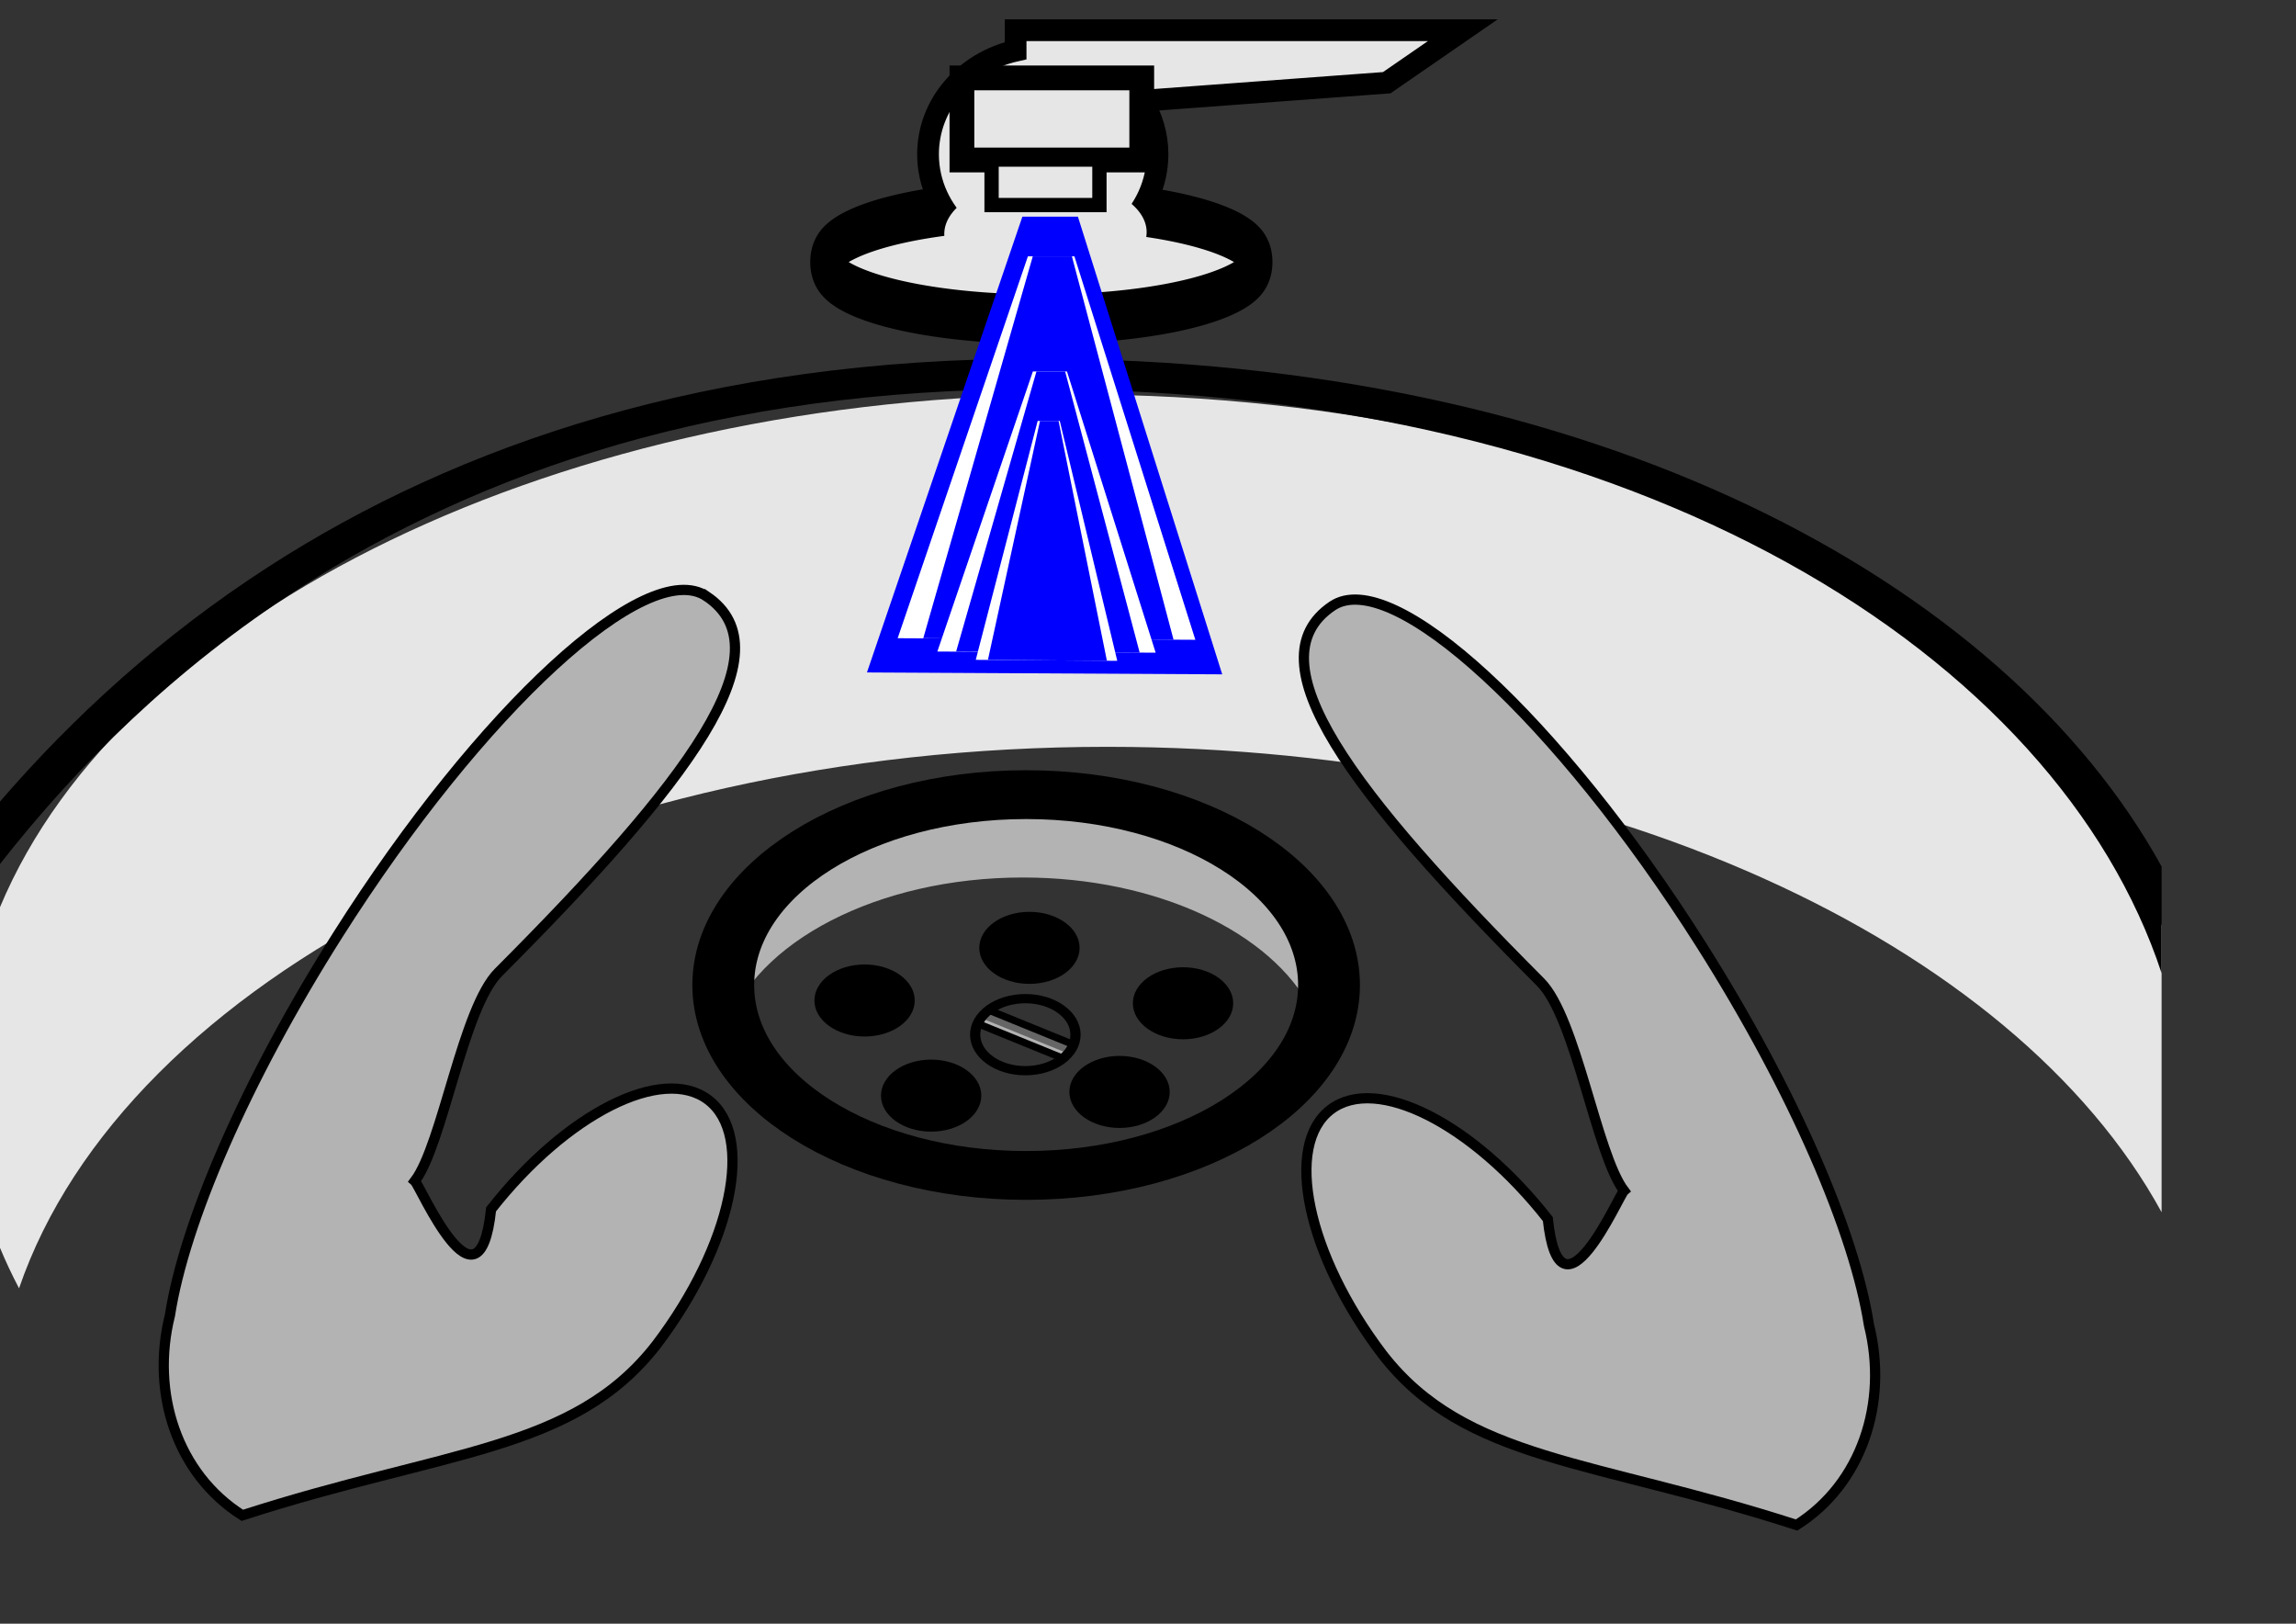 <?xml version="1.0" encoding="UTF-8" standalone="no"?>
<!-- Created with Inkscape (http://www.inkscape.org/) -->

<svg
   xmlns:dc="http://purl.org/dc/elements/1.1/"
   xmlns:cc="http://creativecommons.org/ns#"
   xmlns:rdf="http://www.w3.org/1999/02/22-rdf-syntax-ns#"
   xmlns:svg="http://www.w3.org/2000/svg"
   xmlns="http://www.w3.org/2000/svg"
   xmlns:sodipodi="http://sodipodi.sourceforge.net/DTD/sodipodi-0.dtd"
   xmlns:inkscape="http://www.inkscape.org/namespaces/inkscape"
   width="297mm"
   height="210mm"
   id="svg4644"
   version="1.1"
   inkscape:version="0.48.4 r"
   sodipodi:docname="Neues Dokument 31">
  <rect width="100%" height="100%" fill="#333333" stroke="none"/>
  <defs
     id="defs4646" />
  <sodipodi:namedview
     inkscape:document-units="mm"
     pagecolor="#ffffff"
     bordercolor="#666666"
     borderopacity="1.0"
     inkscape:pageopacity="0.0"
     inkscape:pageshadow="2"
     inkscape:window-width="1280"
     inkscape:window-height="945"
     inkscape:window-x="0"
     inkscape:window-y="25"
     inkscape:zoom="0.7989015"
     inkscape:cx="575.79629"
     inkscape:cy="416.4797"
     inkscape:current-layer="layer1"
     id="namedview4648"
     showgrid="false"
     inkscape:window-maximized="1" />
  <g
     inkscape:label="Layer 1"
     inkscape:groupmode="layer"
     id="layer1">
    <g
       id="g5527">
      <path
         id="path4653-64-7-2-3-8"
         d="M 526.625 192.844 C 273.157 192.844 60.248 299.344 0 443.438 L 0 609.969 C 2.789 616.637 5.882 623.25 9.312 629.75 C 61.201 478.552 279.647 365.062 541.312 365.062 C 781.063 365.062 984.495 460.301 1056.812 592.562 L 1056.812 452.406 C 1001.808 303.779 785.331 192.844 526.625 192.844 z "
         style="color:#000000;fill:#e6e6e6;stroke:none;stroke-width:5;marker:none;visibility:visible;display:inline;overflow:visible;enable-background:accumulate" />
      <g
         transform="translate(30.093,177.905)"
         id="g4790">
        <rect
           style="color:#000000;fill:#b3b3b3;fill-opacity:1;fill-rule:nonzero;stroke:none;stroke-width:5;marker:none;visibility:visible;display:inline;overflow:visible;enable-background:accumulate"
           id="rect4745-4-1"
           width="3.536"
           height="48.437"
           x="-128.903"
           y="536.26"
           transform="matrix(0.377,-0.926,0.926,0.377,0,0)"
           inkscape:transform-center-x="-1.6595603"
           inkscape:transform-center-y="1.4936043" />
        <rect
           style="color:#000000;fill:#666666;fill-opacity:1;fill-rule:nonzero;stroke:none;stroke-width:5;marker:none;visibility:visible;display:inline;overflow:visible;enable-background:accumulate"
           id="rect4745-4-2"
           width="3.536"
           height="48.437"
           x="-126.649"
           y="536.956"
           transform="matrix(0.377,-0.926,0.926,0.377,0,0)" />
        <path
           style="color:#000000;fill:#b3b3b3;stroke:none;stroke-width:5;marker:none;visibility:visible;display:inline;overflow:visible;enable-background:accumulate"
           d="m 466,203.031 c -81.778,0 -148.062,41.66 -148.062,93.062 0,10.021 2.525,19.674 7.188,28.719 14.13,-42.147 73.618,-73.781 144.875,-73.781 65.835,0 121.62,26.994 140.875,64.344 2.086,-6.223 3.188,-12.668 3.188,-19.281 0,-51.403 -66.284,-93.062 -148.062,-93.062 z"
           id="path4653-64-7-2"
           inkscape:connector-curvature="0" />
        <path
           sodipodi:type="arc"
           style="color:#000000;fill:#000000;fill-opacity:1;fill-rule:nonzero;stroke:none;stroke-width:5;marker:none;visibility:visible;display:inline;overflow:visible;enable-background:accumulate"
           id="path4653"
           sodipodi:cx="404.5"
           sodipodi:cy="285.59448"
           sodipodi:rx="24.5"
           sodipodi:ry="19.5"
           d="m 429,285.594 c 0,10.77 -10.969,19.5 -24.5,19.5 -13.531,0 -24.5,-8.73 -24.5,-19.5 0,-10.77 10.969,-19.5 24.5,-19.5 13.531,0 24.5,8.73 24.5,19.5 z"
           transform="matrix(1.001,0,0,0.903,-12.302,53.268)" />
        <path
           transform="matrix(1.001,0,0,0.903,68.298,27.535)"
           sodipodi:type="arc"
           style="color:#000000;fill:#000000;fill-opacity:1;fill-rule:nonzero;stroke:none;stroke-width:5;marker:none;visibility:visible;display:inline;overflow:visible;enable-background:accumulate"
           id="path4653-3"
           sodipodi:cx="404.5"
           sodipodi:cy="285.59448"
           sodipodi:rx="24.5"
           sodipodi:ry="19.5"
           d="m 429,285.594 c 0,10.77 -10.969,19.5 -24.5,19.5 -13.531,0 -24.5,-8.73 -24.5,-19.5 0,-10.77 10.969,-19.5 24.5,-19.5 13.531,0 24.5,8.73 24.5,19.5 z" />
        <path
           transform="matrix(1.001,0,0,0.903,143.39,54.623)"
           sodipodi:type="arc"
           style="color:#000000;fill:#000000;fill-opacity:1;fill-rule:nonzero;stroke:none;stroke-width:5;marker:none;visibility:visible;display:inline;overflow:visible;enable-background:accumulate"
           id="path4653-0"
           sodipodi:cx="404.5"
           sodipodi:cy="285.59448"
           sodipodi:rx="24.5"
           sodipodi:ry="19.5"
           d="m 429,285.594 c 0,10.77 -10.969,19.5 -24.5,19.5 -13.531,0 -24.5,-8.73 -24.5,-19.5 0,-10.77 10.969,-19.5 24.5,-19.5 13.531,0 24.5,8.73 24.5,19.5 z" />
        <path
           transform="matrix(1.001,0,0,0.903,20.238,99.768)"
           sodipodi:type="arc"
           style="color:#000000;fill:#000000;fill-opacity:1;fill-rule:nonzero;stroke:none;stroke-width:5;marker:none;visibility:visible;display:inline;overflow:visible;enable-background:accumulate"
           id="path4653-6"
           sodipodi:cx="404.5"
           sodipodi:cy="285.59448"
           sodipodi:rx="24.5"
           sodipodi:ry="19.5"
           d="m 429,285.594 c 0,10.77 -10.969,19.5 -24.5,19.5 -13.531,0 -24.5,-8.73 -24.5,-19.5 0,-10.77 10.969,-19.5 24.5,-19.5 13.531,0 24.5,8.73 24.5,19.5 z" />
        <path
           transform="matrix(1.001,0,0,0.903,112.352,97.962)"
           sodipodi:type="arc"
           style="color:#000000;fill:#000000;fill-opacity:1;fill-rule:nonzero;stroke:none;stroke-width:5;marker:none;visibility:visible;display:inline;overflow:visible;enable-background:accumulate"
           id="path4653-2"
           sodipodi:cx="404.5"
           sodipodi:cy="285.59448"
           sodipodi:rx="24.5"
           sodipodi:ry="19.5"
           d="m 429,285.594 c 0,10.77 -10.969,19.5 -24.5,19.5 -13.531,0 -24.5,-8.73 -24.5,-19.5 0,-10.77 10.969,-19.5 24.5,-19.5 13.531,0 24.5,8.73 24.5,19.5 z" />
        <path
           transform="matrix(1.001,0,0,0.903,66.295,69.972)"
           sodipodi:type="arc"
           style="color:#000000;fill:none;stroke:#000000;stroke-width:5;marker:none;visibility:visible;display:inline;overflow:visible;enable-background:accumulate"
           id="path4653-64"
           sodipodi:cx="404.5"
           sodipodi:cy="285.59448"
           sodipodi:rx="24.5"
           sodipodi:ry="19.5"
           d="m 429,285.594 c 0,10.77 -10.969,19.5 -24.5,19.5 -13.531,0 -24.5,-8.73 -24.5,-19.5 0,-10.77 10.969,-19.5 24.5,-19.5 13.531,0 24.5,8.73 24.5,19.5 z" />
        <path
           transform="matrix(6.044,0,0,4.773,-1973.211,-1059.536)"
           sodipodi:type="arc"
           style="color:#000000;fill:none;stroke:#000000;stroke-width:5;marker:none;visibility:visible;display:inline;overflow:visible;enable-background:accumulate"
           id="path4653-64-7"
           sodipodi:cx="404.5"
           sodipodi:cy="285.59448"
           sodipodi:rx="24.5"
           sodipodi:ry="19.5"
           d="m 429,285.594 c 0,10.77 -10.969,19.5 -24.5,19.5 -13.531,0 -24.5,-8.73 -24.5,-19.5 0,-10.77 10.969,-19.5 24.5,-19.5 13.531,0 24.5,8.73 24.5,19.5 z" />
        <rect
           style="color:#000000;fill:#000000;fill-opacity:1;fill-rule:nonzero;stroke:none;stroke-width:5;marker:none;visibility:visible;display:inline;overflow:visible;enable-background:accumulate"
           id="rect4745"
           width="3.536"
           height="48.437"
           x="-123.406"
           y="537.358"
           transform="matrix(0.377,-0.926,0.926,0.377,0,0)" />
        <rect
           style="color:#000000;fill:#000000;fill-opacity:1;fill-rule:nonzero;stroke:none;stroke-width:5;marker:none;visibility:visible;display:inline;overflow:visible;enable-background:accumulate"
           id="rect4745-4"
           width="3.536"
           height="48.437"
           x="-131.552"
           y="534.89"
           transform="matrix(0.377,-0.926,0.926,0.377,0,0)" />
      </g>
      <path
         sodipodi:nodetypes="sscccsccss"
         inkscape:connector-curvature="0"
         id="path4804"
         d="m 345.483,291.511 c -29.161,-19.707 -110.473,55.249 -180.326,165.5 -45.434,71.71 -75.083,141.048 -82.075,185.946 -9.469,37.999 3.508,77.58 35.384,97.775 99.324,-32.138 161.942,-31.162 202.479,-83.395 36.941,-48.672 48.252,-102.28 25.278,-119.716 -22.489,-17.069 -69.509,6.865 -106.135,53.541 -5.907,55.822 -34.541,-11.432 -37.278,-13.819 13.575,-17.886 23.431,-84.534 40.87,-102.016 92.156,-92.384 141.558,-156.95 101.803,-183.817 z"
         style="color:#000000;fill:#b3b3b3;fill-opacity:1;fill-rule:nonzero;stroke:#000000;stroke-width:5;marker:none;visibility:visible;display:inline;overflow:visible;enable-background:accumulate" />
      <path
         sodipodi:nodetypes="sscccsccss"
         inkscape:connector-curvature="0"
         id="path4804-2"
         d="m 651.332,296.242 c 29.161,-19.707 110.473,55.249 180.326,165.5 45.434,71.71 75.083,141.048 82.075,185.946 9.469,37.999 -3.508,77.58 -35.384,97.775 C 779.025,713.326 716.407,714.302 675.87,662.069 638.929,613.397 627.618,559.789 650.591,542.353 c 22.489,-17.069 69.509,6.865 106.135,53.541 5.907,55.822 34.541,-11.432 37.278,-13.819 C 780.43,564.189 770.573,497.541 753.135,480.059 660.979,387.675 611.576,323.109 651.332,296.242 z"
         style="color:#000000;fill:#b3b3b3;fill-opacity:1;fill-rule:nonzero;stroke:#000000;stroke-width:5;marker:none;visibility:visible;display:inline;overflow:visible;enable-background:accumulate" />
      <path
         id="path4653-64-7-25"
         d="M 506.281 175.344 C 347.078 175.344 224.231 216.98 131.094 277.156 C 78.782 310.955 35.653 350.52 0 391.812 L 0 422.344 C 38.042 373.783 85.651 326.803 145.562 288.094 C 235.502 229.984 352.485 190.219 506.281 190.219 C 802.774 190.219 1005.795 320.961 1056.812 475.719 L 1056.812 423.562 C 980.139 284.654 780.468 175.344 506.281 175.344 z "
         style="font-size:medium;font-style:normal;font-variant:normal;font-weight:normal;font-stretch:normal;text-indent:0;text-align:start;text-decoration:none;line-height:normal;letter-spacing:normal;word-spacing:normal;text-transform:none;direction:ltr;block-progression:tb;writing-mode:lr-tb;text-anchor:start;baseline-shift:baseline;color:#000000;fill:#000000;fill-opacity:1;stroke:none;stroke-width:0.924;marker:none;visibility:visible;display:inline;overflow:visible;enable-background:accumulate;font-family:Sans;-inkscape-font-specification:Sans" />
      <path
         transform="matrix(0.813,0,0,1.368,98.234,-36.195)"
         d="m 635.501,120.1 a 130.11,20.357 0 1 1 -260.219,0 130.11,20.357 0 1 1 260.219,0 z"
         sodipodi:ry="20.357273"
         sodipodi:rx="130.10953"
         sodipodi:cy="120.09981"
         sodipodi:cx="505.39142"
         id="path5424"
         style="color:#000000;fill:#e6e6e6;fill-opacity:1;fill-rule:nonzero;stroke:#000000;stroke-width:17.717;stroke-linecap:round;stroke-linejoin:miter;stroke-miterlimit:4;stroke-opacity:1;stroke-dasharray:none;stroke-dashoffset:0;marker:none;visibility:visible;display:inline;overflow:visible;enable-background:accumulate"
         sodipodi:type="arc" />
      <path
         sodipodi:nodetypes="ccssscccc"
         inkscape:connector-curvature="0"
         id="path5422"
         d="m 496.531,14.781 0,10 c -24.562,5.548 -42.812,26.1 -42.812,50.625 0,28.782 25.112,52.125 56.094,52.125 30.982,0 56.094,-23.343 56.094,-52.125 0,-9.523 -2.761,-18.443 -7.562,-26.125 L 677.982,40.43 715.156,14.781 z"
         style="color:#000000;fill:#e6e6e6;fill-opacity:1;fill-rule:nonzero;stroke:#000000;stroke-width:10.63;stroke-linecap:round;stroke-linejoin:miter;stroke-miterlimit:4;stroke-opacity:1;stroke-dasharray:none;stroke-dashoffset:0;marker:none;visibility:visible;display:inline;overflow:visible;enable-background:accumulate" />
      <path
         transform="matrix(0.887,0,-0.014,0.467,60.805,77.255)"
         d="m 564.693,78.5 a 55.761,56.646 0 1 1 -111.522,0 55.761,56.646 0 1 1 111.522,0 z"
         sodipodi:ry="56.646324"
         sodipodi:rx="55.761227"
         sodipodi:cy="78.500168"
         sodipodi:cx="508.93182"
         id="path5422-2"
         style="color:#000000;fill:#e6e6e6;fill-opacity:1;fill-rule:nonzero;stroke:none;stroke-width:17.717;marker:none;visibility:visible;display:inline;overflow:visible;enable-background:accumulate"
         sodipodi:type="arc" />
      <rect
         y="38.082"
         x="470.283"
         height="40.123"
         width="87.918"
         id="rect5444-3"
         style="color:#000000;fill:#e6e6e6;fill-opacity:1;fill-rule:nonzero;stroke:#000000;stroke-width:12.113;marker:none;visibility:visible;display:inline;overflow:visible;enable-background:accumulate" />
      <path
         sodipodi:nodetypes="ccccc"
         inkscape:connector-curvature="0"
         id="rect5465"
         d="m 499.846,105.907 27.14,0 70.563,223.725 -173.694,-0.924 z"
         style="color:#000000;fill:#0000ff;fill-opacity:1;fill-rule:nonzero;stroke:none;stroke-width:17.717;marker:none;visibility:visible;display:inline;overflow:visible;enable-background:accumulate" />
      <rect
         y="78.002"
         x="484.781"
         height="22.239"
         width="52.726"
         id="rect5444-3-1"
         style="color:#000000;fill:#e6e6e6;fill-opacity:1;fill-rule:nonzero;stroke:#000000;stroke-width:6.984;marker:none;visibility:visible;display:inline;overflow:visible;enable-background:accumulate" />
      <path
         style="color:#000000;fill:#ffffff;fill-opacity:1;fill-rule:nonzero;stroke:none;stroke-width:17.717;marker:none;visibility:visible;display:inline;overflow:visible;enable-background:accumulate"
         d="m 502.545,125.296 22.739,0 59.122,187.449 -145.53,-0.775 z"
         id="path5497"
         inkscape:connector-curvature="0"
         sodipodi:nodetypes="ccccc" />
      <path
         sodipodi:nodetypes="ccccc"
         inkscape:connector-curvature="0"
         id="path5499"
         d="m 504.931,125.296 19.121,0 49.714,187.449 -122.374,-0.775 z"
         style="color:#000000;fill:#0000ff;fill-opacity:1;fill-rule:nonzero;stroke:none;stroke-width:17.717;marker:none;visibility:visible;display:inline;overflow:visible;enable-background:accumulate" />
      <path
         sodipodi:nodetypes="ccccc"
         inkscape:connector-curvature="0"
         id="path5501"
         d="m 504.97,181.579 16.676,0 43.358,137.469 -106.727,-0.568 z"
         style="color:#000000;fill:#ffffff;fill-opacity:1;fill-rule:nonzero;stroke:none;stroke-width:17.717;marker:none;visibility:visible;display:inline;overflow:visible;enable-background:accumulate" />
      <path
         style="color:#000000;fill:#0000ff;fill-opacity:1;fill-rule:nonzero;stroke:none;stroke-width:17.717;marker:none;visibility:visible;display:inline;overflow:visible;enable-background:accumulate"
         d="m 506.72,181.579 14.023,0 36.459,137.469 -89.745,-0.568 z"
         id="path5503"
         inkscape:connector-curvature="0"
         sodipodi:nodetypes="ccccc" />
      <path
         style="color:#000000;fill:#ffffff;fill-opacity:1;fill-rule:nonzero;stroke:none;stroke-width:17.717;marker:none;visibility:visible;display:inline;overflow:visible;enable-background:accumulate"
         d="m 507.317,205.763 10.809,0 28.103,117.264 -69.176,-0.485 z"
         id="path5505"
         inkscape:connector-curvature="0"
         sodipodi:nodetypes="ccccc" />
      <path
         sodipodi:nodetypes="ccccc"
         inkscape:connector-curvature="0"
         id="path5507"
         d="m 508.452,205.763 9.089,0 23.631,117.264 -58.168,-0.485 z"
         style="color:#000000;fill:#0000ff;fill-opacity:1;fill-rule:nonzero;stroke:none;stroke-width:17.717;marker:none;visibility:visible;display:inline;overflow:visible;enable-background:accumulate" />
    </g>
  </g>
</svg>
